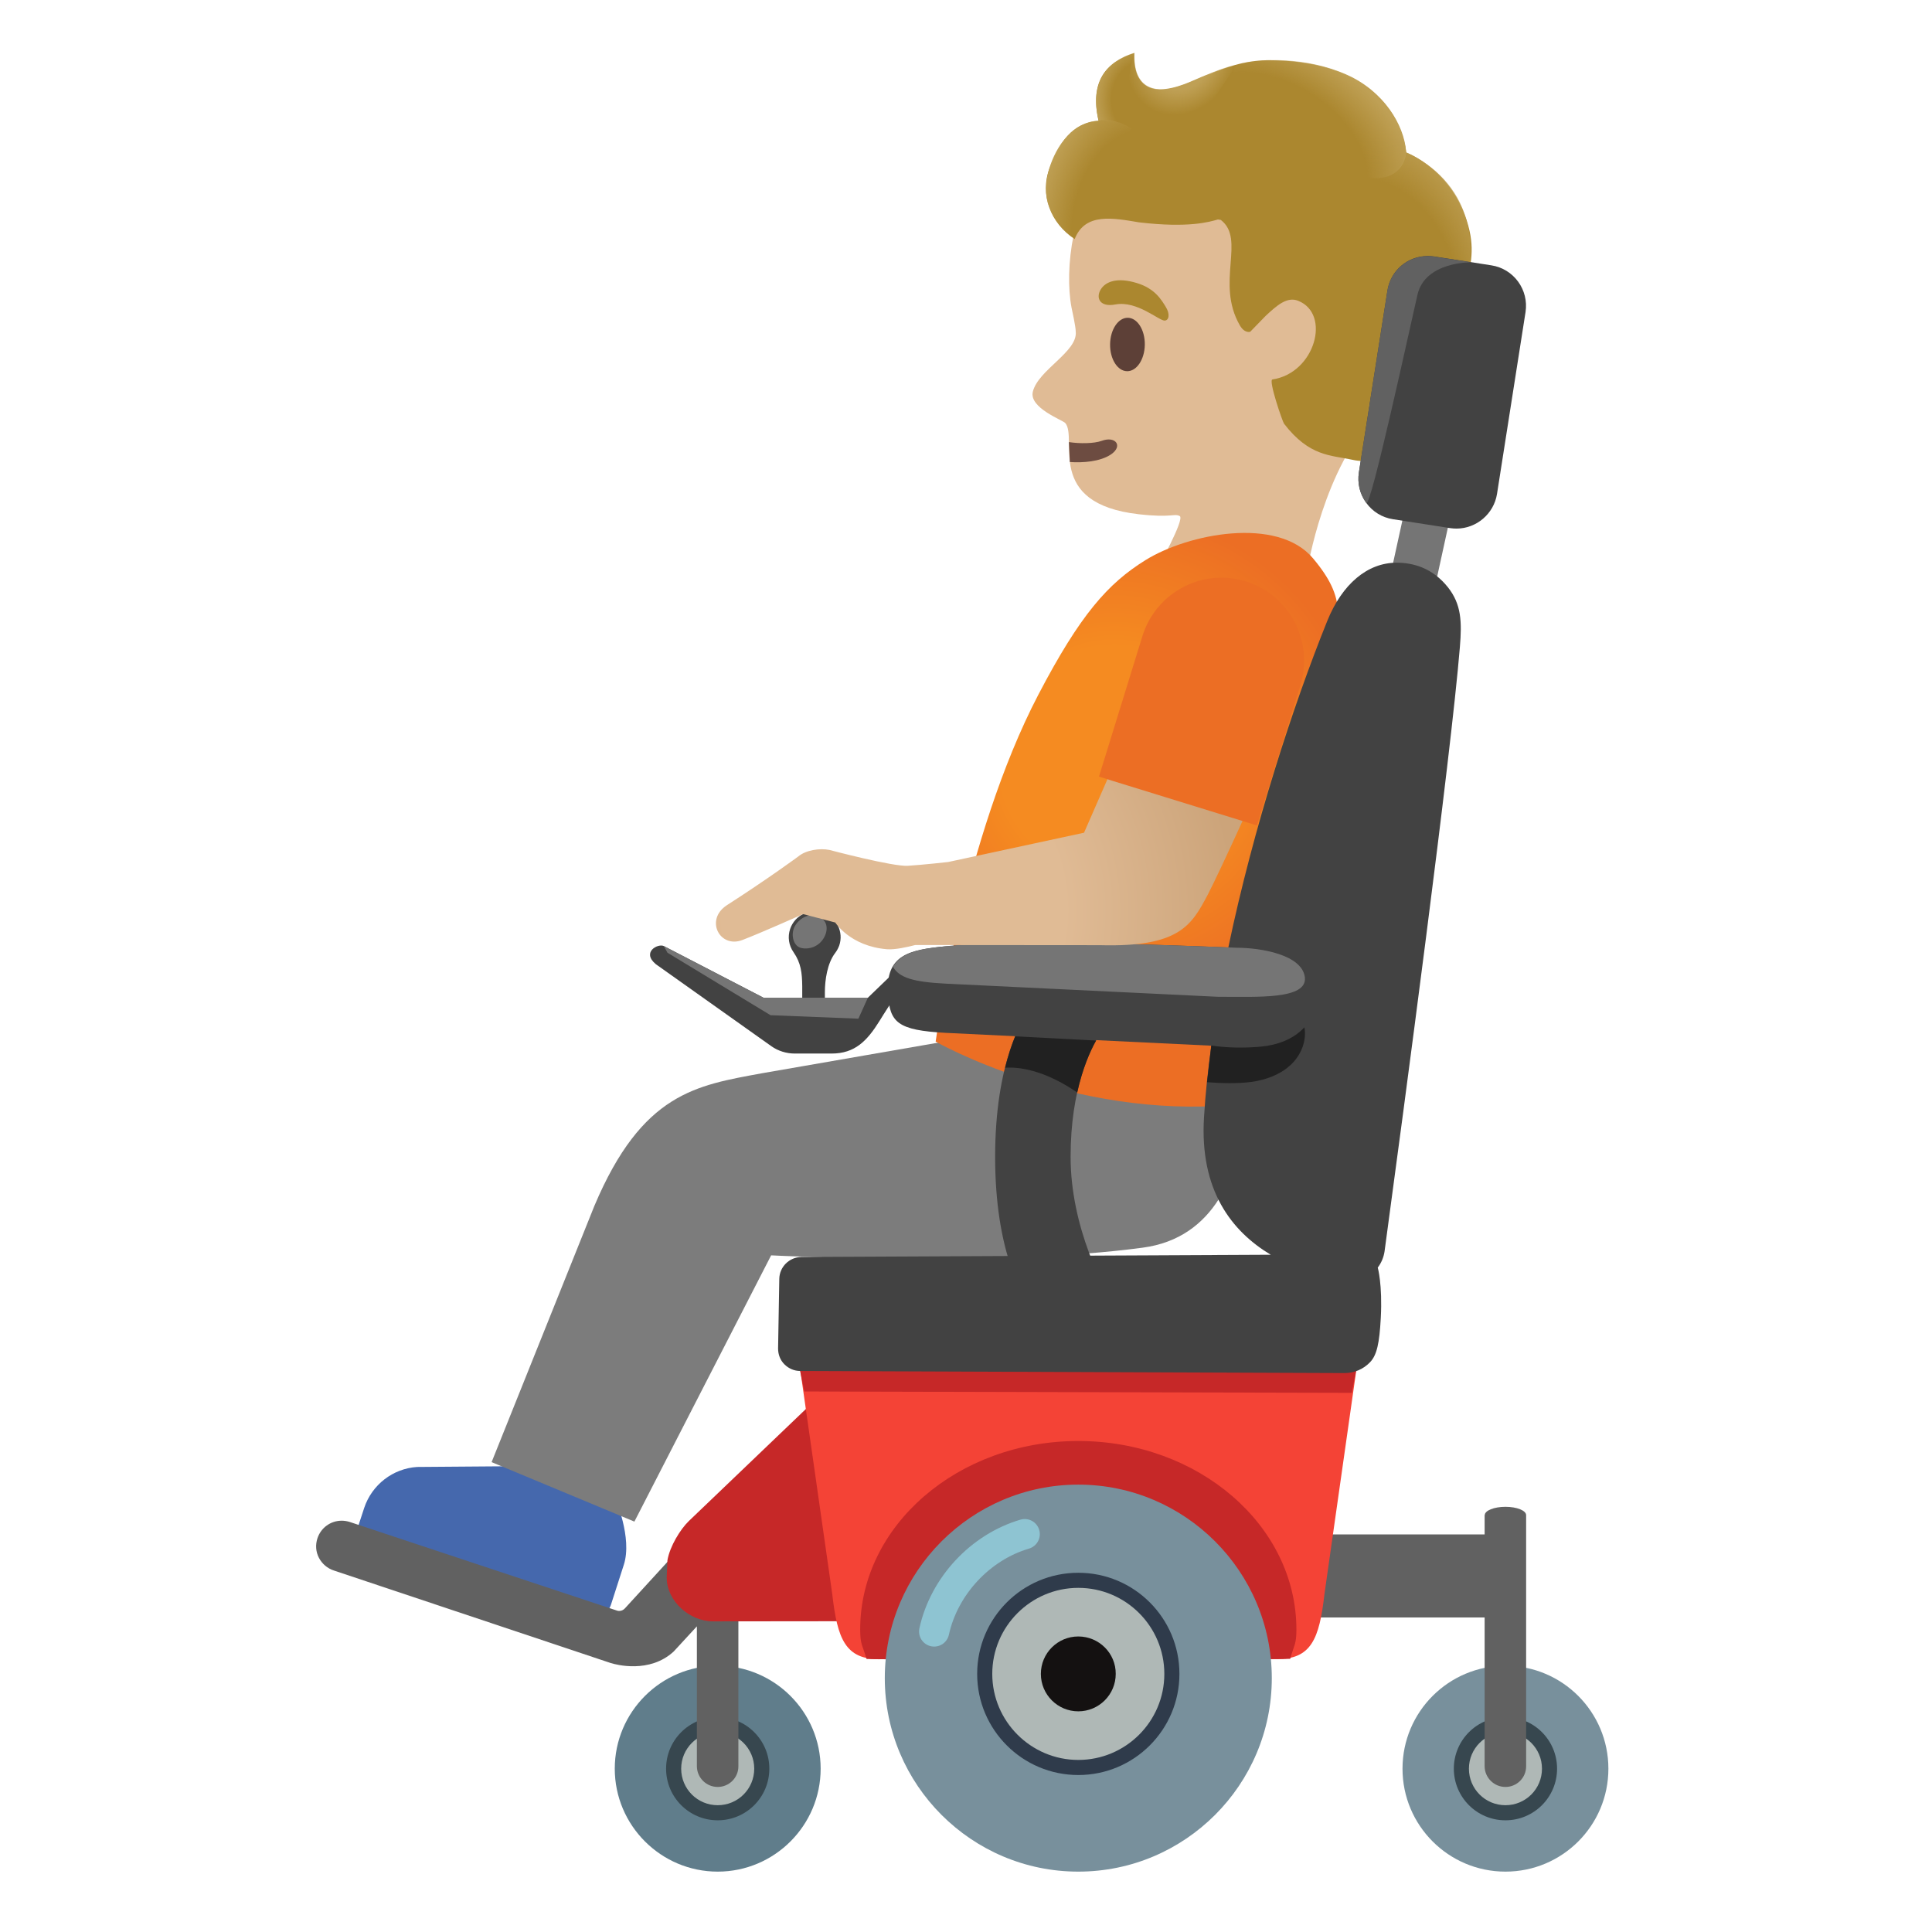 <?xml version="1.0" encoding="utf-8"?>
<!-- Generator: Adobe Illustrator 25.2.3, SVG Export Plug-In . SVG Version: 6.00 Build 0)  -->
<!-- Copyright 2013 Google, Inc. All Rights Reserved. Licensed under the Apache License, Version 2.0 -->
<svg version="1.1" id="Layer_1" xmlns="http://www.w3.org/2000/svg" xmlns:xlink="http://www.w3.org/1999/xlink" x="0px" y="0px"
	 viewBox="0 0 128 128" style="enable-background:new 0 0 128 128;" xml:space="preserve">
<path id="head_2_" style="fill:#E0BB95;" d="M93.39,13.48c-2.37-4.24-8-7.71-12.82-7.14c-5.4,0.64-8.46,4.37-9.44,9.23
	c-0.36,1.76-0.38,3.53-0.14,4.8c0.03,0.15,0.28,1.26,0.28,1.6c0.14,1.33-2.47,2.52-2.84,3.97c-0.28,1.08,1.98,1.89,2.15,2.09
	c0.85,1.02-1.39,5.33,4.87,6.04c2.18,0.25,2.35-0.07,2.71,0.12c0.36,0.19-1.51,3.54-1.51,3.54h9.97c0,0,1.06-6.76,4.63-10.35
	C94.42,24.21,94.91,16.21,93.39,13.48z"/>
<path id="mouth_1_" style="fill:#6D4C41;" d="M70.82,29.29c0.71,0.11,1.66,0.1,2.16-0.08c0.93-0.35,1.45,0.34,0.62,0.9
	c-0.72,0.48-1.86,0.56-2.72,0.5L70.82,29.29z"/>
<ellipse id="eye_1_" transform="matrix(0.014 -1 1 0.014 50.831 97.184)" style="fill:#5D4037;" cx="74.68" cy="22.82" rx="1.77" ry="1.15"/>
<path id="eyebrow_1_" style="fill:#AB872F;" d="M73.91,20.17c-1.15,0.22-1.34-0.55-0.91-1.1c0.32-0.41,1.03-0.71,2.31-0.32
	c1.21,0.36,1.64,1.12,1.93,1.59s0.21,0.89-0.08,0.9C76.77,21.24,75.33,19.91,73.91,20.17z"/>
<path id="hair_2_" style="fill:#AB872F;" d="M97.36,15.29c-0.9-3.99-4.2-5.19-4.2-5.19s-0.36-6.05-9.04-6.11
	c-2.66-0.02-4.58,1.34-6.25,1.81c-1.43,0.4-2.81,0.04-2.72-2.29C73.22,4.13,72.2,5.44,72.78,8c-1.75,0.12-2.61,1.48-3.23,3.1
	c-0.69,1.79,0.05,3.69,1.65,4.74c0.69-1.78,2.57-1.39,4.26-1.11c3.29,0.39,4.68-0.03,5.23-0.19c0.12,0.02,0.19,0.03,0.19,0.03
	c1.67,1.27-0.36,4.17,1.26,6.98c0.32,0.56,0.69,0.43,0.69,0.43l1.01-1.04c0.75-0.7,1.43-1.31,2.17-1.01
	c2.19,0.87,1.12,4.79-1.71,5.21c-0.28,0.04,0.67,2.8,0.77,2.93c1.69,2.2,3.13,2.08,4.52,2.39c1.92,0.43,3.29-0.95,3.29-0.95
	c0,0-2.19-1.49,1.1-3.53c3.26-2.02,1.94-5.19,1.94-5.19S98.06,18.37,97.36,15.29z"/>
<g id="hairHighlights_2_">
	
		<radialGradient id="SVGID_1_" cx="87.905" cy="118.27" r="12.968" gradientTransform="matrix(0.055 0.999 0.741 -0.041 -2.329 -62.118)" gradientUnits="userSpaceOnUse">
		<stop  offset="0.699" style="stop-color:#BFA055;stop-opacity:0"/>
		<stop  offset="1" style="stop-color:#BFA055"/>
	</radialGradient>
	<path style="fill:url(#SVGID_1_);" d="M92.77,23.88c2.06-1.96,5.79-4.35,4.36-9.39c-0.56-1.97-2.01-3.52-3.99-4.4
		c0,0-0.08,0.67-0.54,1.18c-0.59,0.67-1.84,0.49-1.84,0.49C93.84,17.02,93.12,19.98,92.77,23.88z"/>
	
		<radialGradient id="SVGID_2_" cx="75.454" cy="125.657" r="3.49" gradientTransform="matrix(0.835 0.55 0.652 -0.99 -66.58 86.565)" gradientUnits="userSpaceOnUse">
		<stop  offset="0.58" style="stop-color:#BFA055"/>
		<stop  offset="1" style="stop-color:#BFA055;stop-opacity:0"/>
	</radialGradient>
	<path style="fill:url(#SVGID_2_);" d="M81.99,4.24c-0.81,0.17-2.47,0.89-2.79,1.03c-0.37,0.16-1.83,0.85-2.8,0.58
		C75,5.47,75.19,3.76,75.17,3.49c-0.35,0.85-1.2,4.7,1.72,5.2c1.72,0.29,2.92-1.14,3.67-2.36C80.83,5.89,81.88,4.41,81.99,4.24z"/>
	
		<radialGradient id="SVGID_3_" cx="73.907" cy="121.731" r="3.117" gradientTransform="matrix(0.996 0.09 0.11 -1.218 -11.366 148.131)" gradientUnits="userSpaceOnUse">
		<stop  offset="0.638" style="stop-color:#BFA055;stop-opacity:0"/>
		<stop  offset="1" style="stop-color:#BFA055"/>
	</radialGradient>
	<path style="fill:url(#SVGID_3_);" d="M72.79,7.99c0,0,0.99-0.14,2.18,0.5c-1.08-1.08,0.18-4.99,0.18-4.99
		C74.89,3.6,71.88,4.33,72.79,7.99z"/>
	
		<radialGradient id="SVGID_4_" cx="64.121" cy="114.433" r="6.596" gradientTransform="matrix(0.883 0.281 0.397 -1.346 -27.204 150.081)" gradientUnits="userSpaceOnUse">
		<stop  offset="0.598" style="stop-color:#BFA055;stop-opacity:0"/>
		<stop  offset="1" style="stop-color:#BFA055"/>
	</radialGradient>
	<path style="fill:url(#SVGID_4_);" d="M72.79,7.99c-1.99,0.13-3.01,2.13-3.33,3.38c-0.18,0.7-0.24,1.5,0,2.19
		c0.54,1.55,1.45,2.04,1.75,2.27l3.76-7.34C74.4,8.22,74.01,7.91,72.79,7.99z"/>
	
		<radialGradient id="SVGID_5_" cx="142.2" cy="66.153" r="10.237" gradientTransform="matrix(-0.863 -0.539 -0.353 0.574 230.572 48.623)" gradientUnits="userSpaceOnUse">
		<stop  offset="0.637" style="stop-color:#BFA055;stop-opacity:0"/>
		<stop  offset="1" style="stop-color:#BFA055"/>
	</radialGradient>
	<path style="fill:url(#SVGID_5_);" d="M89.25,4.96c2.42,1.09,3.77,3.29,3.91,5.08c0.04,0.52-0.86,4.71-8.98-2.09
		c-3.02-2.53-2.55-3.59-2.15-3.71C83.43,3.86,86.54,3.74,89.25,4.96z"/>
	
		<radialGradient id="SVGID_6_" cx="343.308" cy="35.958" r="3.326" gradientTransform="matrix(-0.986 -0.164 0.122 -0.732 427.933 110.175)" gradientUnits="userSpaceOnUse">
		<stop  offset="0.538" style="stop-color:#BFA055"/>
		<stop  offset="1" style="stop-color:#BFA055;stop-opacity:0"/>
	</radialGradient>
	<path style="fill:url(#SVGID_6_);" d="M89.49,27.61c0.07-3.5,5.36-2.28,5.36-2.28s-0.36,0.31-0.99,0.73
		c-0.87,0.59-1.45,1.13-1.64,1.78c-0.29,0.99,0.66,1.67,0.66,1.67S89.95,29.88,89.49,27.61z"/>
	
		<radialGradient id="SVGID_7_" cx="93.491" cy="105.353" r="4.449" gradientTransform="matrix(0.778 -0.629 -0.467 -0.577 68.711 143.331)" gradientUnits="userSpaceOnUse">
		<stop  offset="0.699" style="stop-color:#BFA055;stop-opacity:0"/>
		<stop  offset="1" style="stop-color:#BFA055"/>
	</radialGradient>
	<path style="fill:url(#SVGID_7_);" d="M95.92,20.8c0,0-2.69,3.08-3.43,3.2c-0.88,0.14,1.49,1.99,1.49,1.99S97.09,24.34,95.92,20.8z
		"/>
</g>
<g id="shoe_1_">
	<path style="fill:#4568AD;" d="M39.05,107.04c0.6,0.19,1.24-0.14,1.43-0.73l0.85-2.64c0.58-1.79-0.58-4.42-0.58-4.42l-6.57-2.11
		l-6.54,0.05c-1.61,0.1-3,1.18-3.51,2.71l-0.39,1.19c-0.17,0.52,0.12,1.08,0.64,1.25L39.05,107.04z"/>
</g>
<g id="pants_1_">
	<path style="fill:#7C7C7C;" d="M82.26,65.54H63.79L62.61,69l-12.15,2.11c-4.32,0.8-7.91,1.28-11.08,8.78l-6.81,16.98l9.46,3.94
		l9.06-17.64c0,0,15.1,0.78,24.63-0.51C85.22,81.38,82.26,65.54,82.26,65.54z"/>
</g>
<g id="shirt_1_">
	<radialGradient id="SVGID_8_" cx="73.815" cy="50.423" r="16.415" gradientUnits="userSpaceOnUse">
		<stop  offset="0.463" style="stop-color:#F58B21"/>
		<stop  offset="0.697" style="stop-color:#F17E22"/>
		<stop  offset="1" style="stop-color:#EC6E24"/>
	</radialGradient>
	<path style="fill:url(#SVGID_8_);" d="M61.99,69.01c0,0,1.85-13.5,6.8-22.98c2.78-5.32,4.62-7.38,7.1-8.92
		c2.83-1.76,8.75-2.92,11.1-0.12c2.32,2.76,1.66,4.01,1.24,7.04L81.7,73.2C71,74.15,61.99,69.01,61.99,69.01z"/>
</g>
<g>
	<circle style="fill:#78909C;" cx="99.74" cy="117.18" r="6.82"/>
	<circle style="fill:#AFB8B6;" cx="99.74" cy="117.18" r="2.92"/>
	<path style="fill:#37474F;" d="M99.74,114.76c1.33,0,2.42,1.08,2.42,2.42s-1.08,2.42-2.42,2.42s-2.42-1.08-2.42-2.42
		S98.41,114.76,99.74,114.76 M99.74,113.76c-1.89,0-3.42,1.53-3.42,3.42s1.53,3.42,3.42,3.42s3.42-1.53,3.42-3.42
		S101.63,113.76,99.74,113.76z"/>
	<path style="fill:#616161;" d="M99.74,99.83c-0.76,0-1.37,0.25-1.37,0.55h-0.01v1.28H85.33v5.5h13.03v9.85
		c0,0.76,0.62,1.38,1.38,1.38s1.38-0.62,1.37-1.38v-16.63C101.11,100.08,100.5,99.83,99.74,99.83z"/>
	<path style="fill:#607D8B;" d="M47.55,124c-3.76,0-6.82-3.06-6.82-6.82s3.06-6.82,6.82-6.82s6.82,3.06,6.82,6.82
		S51.31,124,47.55,124z"/>
	<path style="fill:#AFB8B6;" d="M47.55,120.1c-1.61,0-2.92-1.31-2.92-2.92s1.31-2.92,2.92-2.92s2.92,1.31,2.92,2.92
		S49.16,120.1,47.55,120.1z"/>
	<path style="fill:#37474F;" d="M47.55,114.76c1.33,0,2.42,1.08,2.42,2.42s-1.08,2.42-2.42,2.42s-2.42-1.08-2.42-2.42
		S46.22,114.76,47.55,114.76 M47.55,113.76c-1.89,0-3.42,1.53-3.42,3.42s1.53,3.42,3.42,3.42s3.42-1.53,3.42-3.42
		S49.44,113.76,47.55,113.76z"/>
	<path style="fill:#616161;" d="M46.17,101.35l-4.77,5.21c-0.1,0.11-0.24,0.17-0.38,0.17c-0.06,0-0.11-0.01-0.16-0.03l-17.7-5.87
		c-0.17-0.05-0.34-0.08-0.52-0.08c-0.74,0-1.38,0.47-1.61,1.17c-0.14,0.43-0.11,0.89,0.1,1.29c0.21,0.4,0.56,0.7,0.99,0.84
		l18.34,6.13c0.35,0.11,2.57,0.71,4.17-0.76c0.06-0.07,0.67-0.73,1.54-1.67v9.26c0,0.76,0.62,1.38,1.38,1.38s1.38-0.62,1.37-1.38
		v-12.25L46.17,101.35z"/>
	<path style="fill:#C62828;" d="M47.25,107.42c-1.57,0-3.08-1.34-3.08-2.91l0.05-1.14c0.16-0.93,0.86-2.06,1.42-2.6l8.15-7.8
		l2.72,14.44L47.25,107.42L47.25,107.42z"/>
	<path style="fill:#F44336;" d="M58.28,109.93c-2.27,0-2.8-1.33-3.14-4.31l-2.15-15.06h36.9l-2.14,15.04
		c-0.34,2.99-0.88,4.32-3.14,4.32H58.28V109.93z"/>
	<polygon style="fill:#C62828;" points="53.01,90.83 53.29,92.19 89.56,92.28 89.89,90.56 	"/>
	<path style="fill:#C62828;" d="M71.44,95.47c-7.97,0-14.45,5.6-14.45,12.49c0,1.01,0.15,1.01,0.42,1.95
		c0.26,0.06,27.81,0.05,28.07-0.01c0.26-0.94,0.41-0.94,0.41-1.94C85.89,101.07,79.41,95.47,71.44,95.47z"/>
	<g>
		<path style="fill:#78909C;" d="M71.44,124c-7.07,0-12.82-5.75-12.82-12.82s5.75-12.82,12.82-12.82s12.82,5.75,12.82,12.82
			S78.51,124,71.44,124z"/>
		<path style="fill:#AFB8B6;" d="M71.44,117.11c-3.42,0-6.2-2.78-6.2-6.2s2.78-6.2,6.2-6.2s6.2,2.78,6.2,6.2
			S74.86,117.11,71.44,117.11z"/>
		<path style="fill:#2F3B4B;" d="M71.44,105.2c3.15,0,5.7,2.56,5.7,5.7c0,3.15-2.56,5.7-5.7,5.7s-5.7-2.56-5.7-5.7
			S68.3,105.2,71.44,105.2 M71.44,104.2c-3.7,0-6.7,3-6.7,6.7s3,6.7,6.7,6.7s6.7-3,6.7-6.7S75.14,104.2,71.44,104.2z"/>
		<path style="fill:#141111;" d="M71.44,108.42c-1.37,0-2.48,1.11-2.48,2.48s1.11,2.48,2.48,2.48s2.48-1.11,2.48-2.48
			C73.93,109.53,72.81,108.42,71.44,108.42z"/>
	</g>
	<polygon style="fill:#757575;" points="91.97,38.78 93.2,33.17 96.17,33.84 94.98,39.28 	"/>
	<path style="fill:#424242;" d="M96.5,35.02c-0.14,0-0.28-0.01-0.42-0.03l-3.79-0.59c-0.72-0.11-1.35-0.5-1.77-1.08
		c-0.43-0.59-0.6-1.3-0.49-2.02l1.89-12.05c0.21-1.33,1.33-2.29,2.68-2.29c0.14,0,0.28,0.01,0.42,0.03l3.79,0.59
		c1.48,0.23,2.49,1.62,2.26,3.1l-1.89,12.05C98.97,34.04,97.82,35.02,96.5,35.02z"/>
	<path style="fill:#616161;" d="M93.91,19.53c0.51-2.22,3.57-2.15,3.57-2.15l-2.46-0.38c-0.14-0.02-0.28-0.03-0.42-0.03
		c-1.35,0-2.47,0.96-2.68,2.29L90.03,31.3c-0.11,0.72,0.06,1.43,0.49,2.02C90.81,33.72,93.4,21.74,93.91,19.53z"/>
	<path style="fill:#424242;" d="M96.72,42.88c0.14-1.7,0.1-2.84-0.79-3.97c-1.03-1.29-2.31-1.63-3.4-1.63
		c-1.93,0-3.61,1.41-4.6,3.87c-2.25,5.58-4.87,13.6-6.55,21.62c-1.75-0.07-7.68-0.31-12.58-0.31c-2.6,0-6.2,0.24-6.2,0.24
		c-2.38,0.23-3.94,0.57-3.77,3.15c0.12,1.88,0.61,2.41,3.84,2.58l17.58,0.85c-0.22,1.61-0.39,3.19-0.48,4.72
		c-0.31,4.87,1.85,7.59,4.42,9.13l-31.1,0.15c-0.8,0.01-1.45,0.66-1.46,1.45l-0.08,4.61c0,0.4,0.14,0.77,0.42,1.05
		c0.28,0.28,0.65,0.44,1.04,0.44l36.06,0.14c0.65,0,1.25-0.25,1.7-0.72c0.45-0.47,0.62-1.25,0.71-2.92c0.12-2.23-0.2-3.35-0.2-3.35
		c0.23-0.3,0.39-0.67,0.45-1.07C93.03,73.31,96.12,50.18,96.72,42.88z"/>
	<path style="fill:#424242;" d="M68.42,86.78c-0.73-0.96-2.49-3.92-2.49-10.13c0-6.22,1.77-9.18,2.5-10.14l4.47,1.95
		c-0.68,1.05-1.97,3.64-1.97,8.19c0,4.52,2.08,8.84,3.57,10.79C74.5,87.44,68.42,86.78,68.42,86.78z"/>
	<path style="fill:#424242;" d="M54.65,66.6v-0.86c0-0.84,0.17-1.93,0.68-2.6c0.11-0.14,0.2-0.31,0.27-0.49
		c0.31-0.9-0.17-1.87-1.07-2.18s-1.87,0.17-2.18,1.07c-0.18,0.54-0.09,1.1,0.22,1.54c0.5,0.72,0.57,1.38,0.58,2.26v1.24
		C53.15,66.8,54.65,66.87,54.65,66.6z"/>
	<path style="fill:#424242;" d="M59.24,64.42L57.5,66.1h-6.92l-6.6-3.42c-0.37-0.19-1.5,0.39-0.53,1.2l7.65,5.43
		c0.45,0.32,1,0.49,1.55,0.49h2.45c1.54,0,2.35-0.84,3.17-2.16c0.31-0.51,0.9-1.41,0.9-1.41L59.24,64.42z"/>
	<path style="fill:#757575;" d="M81.91,62.79c-0.07,0-7.31-0.33-13.11-0.33c-2.6,0-4.53,0.06-5.73,0.19L62.6,62.7
		c-1.64,0.16-2.88,0.39-3.44,1.35c0.42,0.73,1.35,1.01,3.51,1.12l18.02,0.87c2.65,0,5.94,0.19,5.76-1.3
		C86.26,63.26,83.57,62.79,81.91,62.79z"/>
	<path style="fill:#212121;" d="M80.25,69.27c1.06,0.16,2.25,0.17,3.31,0.07c1.06-0.1,2.14-0.49,2.86-1.28
		c0.17,0.93-0.25,1.9-0.95,2.53c-0.7,0.63-1.63,0.96-2.56,1.09c-0.93,0.12-2,0.09-2.94,0.02"/>
	<path style="fill:#757575;" d="M54.06,60.66c0.7,0.19,0.86,0.8,0.57,1.39c-0.35,0.71-1.11,0.89-1.6,0.74
		c-0.49-0.15-0.64-0.89-0.39-1.39C52.92,60.86,53.55,60.52,54.06,60.66z"/>
	<polygon style="fill:#757575;" points="51.05,67.26 56.87,67.49 57.5,66.1 50.58,66.1 43.98,62.68 44.22,63.12 	"/>
	<path style="fill:#212121;" d="M71.37,72.38c0.35-1.58,0.84-2.71,1.25-3.44l-5.36-0.28c-0.24,0.58-0.47,1.27-0.67,2.08
		C67.43,70.68,69.12,70.84,71.37,72.38z"/>
	<path style="opacity:0.8;fill:none;stroke:#94D1E0;stroke-width:2;stroke-linecap:round;stroke-miterlimit:10;" d="M61.89,108.09
		c0.66-3.01,3.05-5.58,6-6.45"/>
</g>
<radialGradient id="arm_2_" cx="59.461" cy="69.484" r="22.581" gradientTransform="matrix(1 0.028 0.028 -1 -2.161 128.118)" gradientUnits="userSpaceOnUse">
	<stop  offset="0.5" style="stop-color:#E0BB95"/>
	<stop  offset="1" style="stop-color:#CCA47A"/>
</radialGradient>
<path id="arm_1_" style="fill:url(#arm_2_);" d="M84.01,50.38c0.13-0.3-9-2.51-9-2.5l-3.19,7.29l-9,1.94l0,0
	c0,0-1.69,0.19-2.67,0.25c-0.98,0.07-5.2-1.05-5.2-1.05c-0.64-0.13-1.57,0.01-2.07,0.44c0,0-1.98,1.46-4.72,3.22
	c-1.48,0.96-0.48,2.88,1.02,2.31c1.23-0.47,4.03-1.72,4.03-1.72l2.13,0.56c0,0,0.98,1.57,3.43,1.77c0.52,0.04,1.33-0.14,1.87-0.28
	l12.22,0.01c5.31,0.15,6.09-1.34,7.16-3.35C80.77,57.84,84.14,50.51,84.01,50.38z"/>
<g>
	<path style="fill:#EC6E24;" d="M86.16,45.38l-2.88,9.31l-0.71-0.22l-8.84-2.73l-0.92-0.29l2.88-9.31c0.68-2.2,2.62-3.67,4.78-3.85
		c0.69-0.06,1.39,0.02,2.08,0.23C85.43,39.42,87.05,42.49,86.16,45.38z"/>
</g>
</svg>
